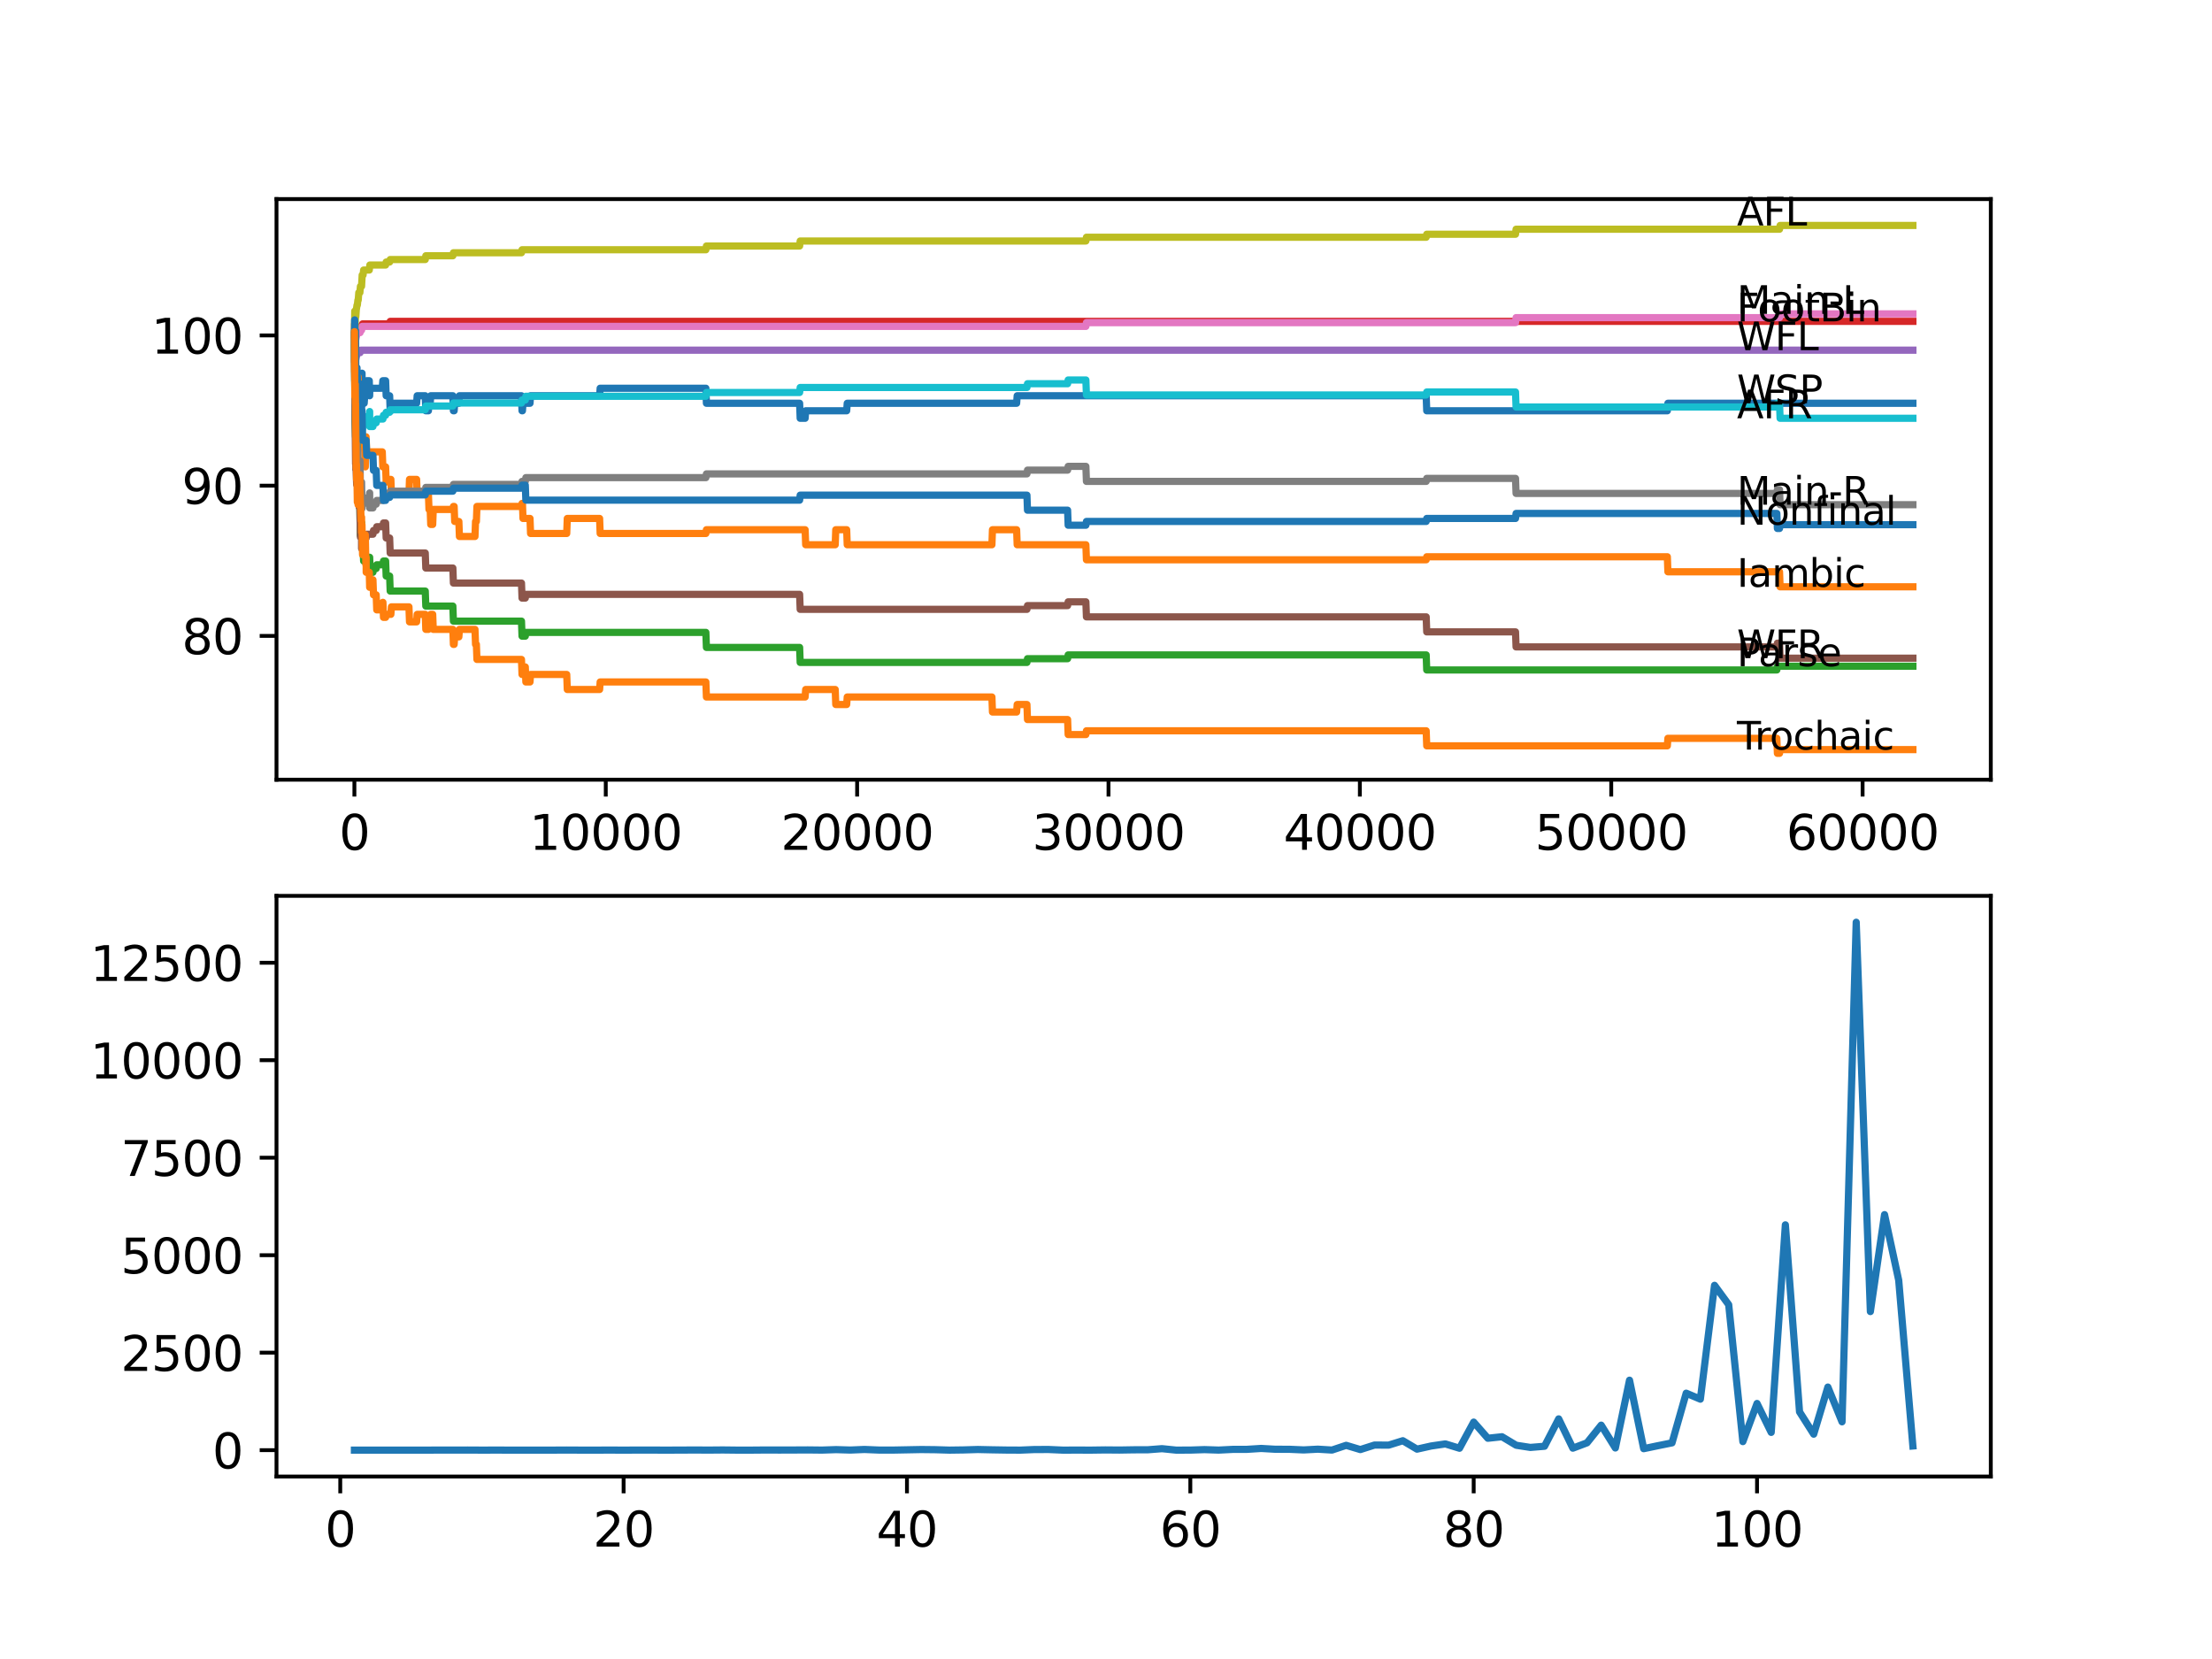 <?xml version="1.0" encoding="utf-8" standalone="no"?>
<!DOCTYPE svg PUBLIC "-//W3C//DTD SVG 1.1//EN"
  "http://www.w3.org/Graphics/SVG/1.1/DTD/svg11.dtd">
<svg xmlns:xlink="http://www.w3.org/1999/xlink" width="460.8pt" height="345.6pt" viewBox="0 0 460.8 345.6" xmlns="http://www.w3.org/2000/svg" version="1.1">
 <defs>
  <style type="text/css">*{stroke-linejoin: round; stroke-linecap: butt}</style>
 </defs>
 <g id="figure_1">
  <g id="patch_1">
   <path d="M 0 345.6 
L 460.8 345.6 
L 460.8 0 
L 0 0 
z
" style="fill: #ffffff"/>
  </g>
  <g id="axes_1">
   <g id="patch_2">
    <path d="M 57.6 162.432 
L 414.72 162.432 
L 414.72 41.472 
L 57.6 41.472 
z
" style="fill: #ffffff"/>
   </g>
   <g id="matplotlib.axis_1">
    <g id="xtick_1">
     <g id="line2d_1">
      <defs>
       <path id="m40d761d3f2" d="M 0 0 
L 0 3.5 
" style="stroke: #000000; stroke-width: 0.8"/>
      </defs>
      <g>
       <use xlink:href="#m40d761d3f2" x="73.827" y="162.432" style="stroke: #000000; stroke-width: 0.8"/>
      </g>
     </g>
     <g id="text_1">
      <!-- 0 -->
      <g transform="translate(70.646 177.03)scale(0.1 -0.1)">
       <defs>
        <path id="DejaVuSans-30" d="M 2034 4250 
Q 1547 4250 1301 3770 
Q 1056 3291 1056 2328 
Q 1056 1369 1301 889 
Q 1547 409 2034 409 
Q 2525 409 2770 889 
Q 3016 1369 3016 2328 
Q 3016 3291 2770 3770 
Q 2525 4250 2034 4250 
z
M 2034 4750 
Q 2819 4750 3233 4129 
Q 3647 3509 3647 2328 
Q 3647 1150 3233 529 
Q 2819 -91 2034 -91 
Q 1250 -91 836 529 
Q 422 1150 422 2328 
Q 422 3509 836 4129 
Q 1250 4750 2034 4750 
z
" transform="scale(0.016)"/>
       </defs>
       <use xlink:href="#DejaVuSans-30"/>
      </g>
     </g>
    </g>
    <g id="xtick_2">
     <g id="line2d_2">
      <g>
       <use xlink:href="#m40d761d3f2" x="126.192" y="162.432" style="stroke: #000000; stroke-width: 0.8"/>
      </g>
     </g>
     <g id="text_2">
      <!-- 10000 -->
      <g transform="translate(110.286 177.03)scale(0.1 -0.1)">
       <defs>
        <path id="DejaVuSans-31" d="M 794 531 
L 1825 531 
L 1825 4091 
L 703 3866 
L 703 4441 
L 1819 4666 
L 2450 4666 
L 2450 531 
L 3481 531 
L 3481 0 
L 794 0 
L 794 531 
z
" transform="scale(0.016)"/>
       </defs>
       <use xlink:href="#DejaVuSans-31"/>
       <use xlink:href="#DejaVuSans-30" x="63.623"/>
       <use xlink:href="#DejaVuSans-30" x="127.246"/>
       <use xlink:href="#DejaVuSans-30" x="190.869"/>
       <use xlink:href="#DejaVuSans-30" x="254.492"/>
      </g>
     </g>
    </g>
    <g id="xtick_3">
     <g id="line2d_3">
      <g>
       <use xlink:href="#m40d761d3f2" x="178.556" y="162.432" style="stroke: #000000; stroke-width: 0.8"/>
      </g>
     </g>
     <g id="text_3">
      <!-- 20000 -->
      <g transform="translate(162.65 177.03)scale(0.1 -0.1)">
       <defs>
        <path id="DejaVuSans-32" d="M 1228 531 
L 3431 531 
L 3431 0 
L 469 0 
L 469 531 
Q 828 903 1448 1529 
Q 2069 2156 2228 2338 
Q 2531 2678 2651 2914 
Q 2772 3150 2772 3378 
Q 2772 3750 2511 3984 
Q 2250 4219 1831 4219 
Q 1534 4219 1204 4116 
Q 875 4013 500 3803 
L 500 4441 
Q 881 4594 1212 4672 
Q 1544 4750 1819 4750 
Q 2544 4750 2975 4387 
Q 3406 4025 3406 3419 
Q 3406 3131 3298 2873 
Q 3191 2616 2906 2266 
Q 2828 2175 2409 1742 
Q 1991 1309 1228 531 
z
" transform="scale(0.016)"/>
       </defs>
       <use xlink:href="#DejaVuSans-32"/>
       <use xlink:href="#DejaVuSans-30" x="63.623"/>
       <use xlink:href="#DejaVuSans-30" x="127.246"/>
       <use xlink:href="#DejaVuSans-30" x="190.869"/>
       <use xlink:href="#DejaVuSans-30" x="254.492"/>
      </g>
     </g>
    </g>
    <g id="xtick_4">
     <g id="line2d_4">
      <g>
       <use xlink:href="#m40d761d3f2" x="230.921" y="162.432" style="stroke: #000000; stroke-width: 0.8"/>
      </g>
     </g>
     <g id="text_4">
      <!-- 30000 -->
      <g transform="translate(215.015 177.03)scale(0.1 -0.1)">
       <defs>
        <path id="DejaVuSans-33" d="M 2597 2516 
Q 3050 2419 3304 2112 
Q 3559 1806 3559 1356 
Q 3559 666 3084 287 
Q 2609 -91 1734 -91 
Q 1441 -91 1130 -33 
Q 819 25 488 141 
L 488 750 
Q 750 597 1062 519 
Q 1375 441 1716 441 
Q 2309 441 2620 675 
Q 2931 909 2931 1356 
Q 2931 1769 2642 2001 
Q 2353 2234 1838 2234 
L 1294 2234 
L 1294 2753 
L 1863 2753 
Q 2328 2753 2575 2939 
Q 2822 3125 2822 3475 
Q 2822 3834 2567 4026 
Q 2313 4219 1838 4219 
Q 1578 4219 1281 4162 
Q 984 4106 628 3988 
L 628 4550 
Q 988 4650 1302 4700 
Q 1616 4750 1894 4750 
Q 2613 4750 3031 4423 
Q 3450 4097 3450 3541 
Q 3450 3153 3228 2886 
Q 3006 2619 2597 2516 
z
" transform="scale(0.016)"/>
       </defs>
       <use xlink:href="#DejaVuSans-33"/>
       <use xlink:href="#DejaVuSans-30" x="63.623"/>
       <use xlink:href="#DejaVuSans-30" x="127.246"/>
       <use xlink:href="#DejaVuSans-30" x="190.869"/>
       <use xlink:href="#DejaVuSans-30" x="254.492"/>
      </g>
     </g>
    </g>
    <g id="xtick_5">
     <g id="line2d_5">
      <g>
       <use xlink:href="#m40d761d3f2" x="283.285" y="162.432" style="stroke: #000000; stroke-width: 0.8"/>
      </g>
     </g>
     <g id="text_5">
      <!-- 40000 -->
      <g transform="translate(267.379 177.03)scale(0.1 -0.1)">
       <defs>
        <path id="DejaVuSans-34" d="M 2419 4116 
L 825 1625 
L 2419 1625 
L 2419 4116 
z
M 2253 4666 
L 3047 4666 
L 3047 1625 
L 3713 1625 
L 3713 1100 
L 3047 1100 
L 3047 0 
L 2419 0 
L 2419 1100 
L 313 1100 
L 313 1709 
L 2253 4666 
z
" transform="scale(0.016)"/>
       </defs>
       <use xlink:href="#DejaVuSans-34"/>
       <use xlink:href="#DejaVuSans-30" x="63.623"/>
       <use xlink:href="#DejaVuSans-30" x="127.246"/>
       <use xlink:href="#DejaVuSans-30" x="190.869"/>
       <use xlink:href="#DejaVuSans-30" x="254.492"/>
      </g>
     </g>
    </g>
    <g id="xtick_6">
     <g id="line2d_6">
      <g>
       <use xlink:href="#m40d761d3f2" x="335.65" y="162.432" style="stroke: #000000; stroke-width: 0.8"/>
      </g>
     </g>
     <g id="text_6">
      <!-- 50000 -->
      <g transform="translate(319.744 177.03)scale(0.1 -0.1)">
       <defs>
        <path id="DejaVuSans-35" d="M 691 4666 
L 3169 4666 
L 3169 4134 
L 1269 4134 
L 1269 2991 
Q 1406 3038 1543 3061 
Q 1681 3084 1819 3084 
Q 2600 3084 3056 2656 
Q 3513 2228 3513 1497 
Q 3513 744 3044 326 
Q 2575 -91 1722 -91 
Q 1428 -91 1123 -41 
Q 819 9 494 109 
L 494 744 
Q 775 591 1075 516 
Q 1375 441 1709 441 
Q 2250 441 2565 725 
Q 2881 1009 2881 1497 
Q 2881 1984 2565 2268 
Q 2250 2553 1709 2553 
Q 1456 2553 1204 2497 
Q 953 2441 691 2322 
L 691 4666 
z
" transform="scale(0.016)"/>
       </defs>
       <use xlink:href="#DejaVuSans-35"/>
       <use xlink:href="#DejaVuSans-30" x="63.623"/>
       <use xlink:href="#DejaVuSans-30" x="127.246"/>
       <use xlink:href="#DejaVuSans-30" x="190.869"/>
       <use xlink:href="#DejaVuSans-30" x="254.492"/>
      </g>
     </g>
    </g>
    <g id="xtick_7">
     <g id="line2d_7">
      <g>
       <use xlink:href="#m40d761d3f2" x="388.014" y="162.432" style="stroke: #000000; stroke-width: 0.8"/>
      </g>
     </g>
     <g id="text_7">
      <!-- 60000 -->
      <g transform="translate(372.108 177.03)scale(0.1 -0.1)">
       <defs>
        <path id="DejaVuSans-36" d="M 2113 2584 
Q 1688 2584 1439 2293 
Q 1191 2003 1191 1497 
Q 1191 994 1439 701 
Q 1688 409 2113 409 
Q 2538 409 2786 701 
Q 3034 994 3034 1497 
Q 3034 2003 2786 2293 
Q 2538 2584 2113 2584 
z
M 3366 4563 
L 3366 3988 
Q 3128 4100 2886 4159 
Q 2644 4219 2406 4219 
Q 1781 4219 1451 3797 
Q 1122 3375 1075 2522 
Q 1259 2794 1537 2939 
Q 1816 3084 2150 3084 
Q 2853 3084 3261 2657 
Q 3669 2231 3669 1497 
Q 3669 778 3244 343 
Q 2819 -91 2113 -91 
Q 1303 -91 875 529 
Q 447 1150 447 2328 
Q 447 3434 972 4092 
Q 1497 4750 2381 4750 
Q 2619 4750 2861 4703 
Q 3103 4656 3366 4563 
z
" transform="scale(0.016)"/>
       </defs>
       <use xlink:href="#DejaVuSans-36"/>
       <use xlink:href="#DejaVuSans-30" x="63.623"/>
       <use xlink:href="#DejaVuSans-30" x="127.246"/>
       <use xlink:href="#DejaVuSans-30" x="190.869"/>
       <use xlink:href="#DejaVuSans-30" x="254.492"/>
      </g>
     </g>
    </g>
   </g>
   <g id="matplotlib.axis_2">
    <g id="ytick_1">
     <g id="line2d_8">
      <defs>
       <path id="mc4156c2eb0" d="M 0 0 
L -3.5 0 
" style="stroke: #000000; stroke-width: 0.8"/>
      </defs>
      <g>
       <use xlink:href="#mc4156c2eb0" x="57.6" y="132.468" style="stroke: #000000; stroke-width: 0.8"/>
      </g>
     </g>
     <g id="text_8">
      <!-- 80 -->
      <g transform="translate(37.875 136.268)scale(0.1 -0.1)">
       <defs>
        <path id="DejaVuSans-38" d="M 2034 2216 
Q 1584 2216 1326 1975 
Q 1069 1734 1069 1313 
Q 1069 891 1326 650 
Q 1584 409 2034 409 
Q 2484 409 2743 651 
Q 3003 894 3003 1313 
Q 3003 1734 2745 1975 
Q 2488 2216 2034 2216 
z
M 1403 2484 
Q 997 2584 770 2862 
Q 544 3141 544 3541 
Q 544 4100 942 4425 
Q 1341 4750 2034 4750 
Q 2731 4750 3128 4425 
Q 3525 4100 3525 3541 
Q 3525 3141 3298 2862 
Q 3072 2584 2669 2484 
Q 3125 2378 3379 2068 
Q 3634 1759 3634 1313 
Q 3634 634 3220 271 
Q 2806 -91 2034 -91 
Q 1263 -91 848 271 
Q 434 634 434 1313 
Q 434 1759 690 2068 
Q 947 2378 1403 2484 
z
M 1172 3481 
Q 1172 3119 1398 2916 
Q 1625 2713 2034 2713 
Q 2441 2713 2670 2916 
Q 2900 3119 2900 3481 
Q 2900 3844 2670 4047 
Q 2441 4250 2034 4250 
Q 1625 4250 1398 4047 
Q 1172 3844 1172 3481 
z
" transform="scale(0.016)"/>
       </defs>
       <use xlink:href="#DejaVuSans-38"/>
       <use xlink:href="#DejaVuSans-30" x="63.623"/>
      </g>
     </g>
    </g>
    <g id="ytick_2">
     <g id="line2d_9">
      <g>
       <use xlink:href="#mc4156c2eb0" x="57.6" y="101.17" style="stroke: #000000; stroke-width: 0.8"/>
      </g>
     </g>
     <g id="text_9">
      <!-- 90 -->
      <g transform="translate(37.875 104.969)scale(0.1 -0.1)">
       <defs>
        <path id="DejaVuSans-39" d="M 703 97 
L 703 672 
Q 941 559 1184 500 
Q 1428 441 1663 441 
Q 2288 441 2617 861 
Q 2947 1281 2994 2138 
Q 2813 1869 2534 1725 
Q 2256 1581 1919 1581 
Q 1219 1581 811 2004 
Q 403 2428 403 3163 
Q 403 3881 828 4315 
Q 1253 4750 1959 4750 
Q 2769 4750 3195 4129 
Q 3622 3509 3622 2328 
Q 3622 1225 3098 567 
Q 2575 -91 1691 -91 
Q 1453 -91 1209 -44 
Q 966 3 703 97 
z
M 1959 2075 
Q 2384 2075 2632 2365 
Q 2881 2656 2881 3163 
Q 2881 3666 2632 3958 
Q 2384 4250 1959 4250 
Q 1534 4250 1286 3958 
Q 1038 3666 1038 3163 
Q 1038 2656 1286 2365 
Q 1534 2075 1959 2075 
z
" transform="scale(0.016)"/>
       </defs>
       <use xlink:href="#DejaVuSans-39"/>
       <use xlink:href="#DejaVuSans-30" x="63.623"/>
      </g>
     </g>
    </g>
    <g id="ytick_3">
     <g id="line2d_10">
      <g>
       <use xlink:href="#mc4156c2eb0" x="57.6" y="69.871" style="stroke: #000000; stroke-width: 0.8"/>
      </g>
     </g>
     <g id="text_10">
      <!-- 100 -->
      <g transform="translate(31.512 73.67)scale(0.1 -0.1)">
       <use xlink:href="#DejaVuSans-31"/>
       <use xlink:href="#DejaVuSans-30" x="63.623"/>
       <use xlink:href="#DejaVuSans-30" x="127.246"/>
      </g>
     </g>
    </g>
   </g>
   <g id="line2d_11">
    <path d="M 73.833 69.871 
L 73.906 79.417 
L 73.953 76.287 
L 73.958 76.287 
L 73.964 75.661 
L 73.985 81.921 
L 74.047 78.791 
L 74.079 78.791 
L 74.184 76.704 
L 74.299 79.834 
L 74.383 79.834 
L 74.44 78.269 
L 74.445 81.399 
L 74.487 81.399 
L 74.524 81.399 
L 74.623 78.269 
L 74.634 81.399 
L 74.712 81.399 
L 74.76 84.529 
L 74.822 81.399 
L 74.864 81.399 
L 74.969 78.269 
L 74.974 81.399 
L 75.006 81.399 
L 75.137 79.312 
L 75.336 79.312 
L 75.419 77.747 
L 75.425 80.877 
L 75.44 80.877 
L 75.634 80.877 
L 75.749 84.007 
L 75.864 84.007 
L 75.98 82.442 
L 75.985 82.442 
L 76.1 80.877 
L 76.262 80.877 
L 76.378 79.312 
L 76.927 79.312 
L 77.006 82.442 
L 77.037 80.877 
L 79.635 80.877 
L 79.75 79.312 
L 80.331 79.312 
L 80.446 82.442 
L 81.169 82.442 
L 81.284 85.572 
L 81.426 85.572 
L 81.541 84.007 
L 86.788 84.007 
L 86.903 82.442 
L 88.589 82.442 
L 88.704 85.572 
L 89.249 85.572 
L 89.364 84.007 
L 89.615 84.007 
L 89.731 82.442 
L 94.339 82.442 
L 94.454 85.572 
L 94.606 85.572 
L 94.721 84.007 
L 95.59 84.007 
L 95.705 82.442 
L 108.634 82.442 
L 108.749 85.572 
L 108.833 85.572 
L 108.948 84.007 
L 110.409 84.007 
L 110.525 82.442 
L 124.909 82.442 
L 125.024 80.877 
L 147.044 80.877 
L 147.159 84.007 
L 166.575 84.007 
L 166.691 87.137 
L 167.722 87.137 
L 167.837 85.572 
L 176.378 85.572 
L 176.493 84.007 
L 211.782 84.007 
L 211.897 82.442 
L 297.099 82.442 
L 297.214 85.572 
L 347.338 85.572 
L 347.453 84.007 
L 398.487 84.007 
L 398.487 84.007 
" clip-path="url(#pa8a1f06c24)" style="fill: none; stroke: #1f77b4; stroke-width: 1.5; stroke-linecap: square"/>
   </g>
   <g id="line2d_12">
    <path d="M 73.833 69.871 
L 73.922 73.783 
L 73.869 67.523 
L 73.943 72.218 
L 73.953 72.218 
L 74.047 81.608 
L 74.074 78.478 
L 74.079 78.478 
L 74.142 84.738 
L 74.189 78.478 
L 74.257 78.478 
L 74.372 81.608 
L 74.393 81.608 
L 74.508 78.478 
L 74.592 78.478 
L 74.707 81.608 
L 74.76 81.608 
L 74.88 87.867 
L 74.953 87.867 
L 74.959 90.997 
L 74.98 84.738 
L 75.063 87.867 
L 75.32 87.867 
L 75.435 90.997 
L 75.864 90.997 
L 75.98 94.127 
L 75.985 94.127 
L 76.1 97.257 
L 76.221 90.997 
L 76.262 90.997 
L 76.378 94.127 
L 79.635 94.127 
L 79.75 97.257 
L 80.331 97.257 
L 80.446 100.387 
L 81.169 100.387 
L 81.284 99.865 
L 81.426 99.865 
L 81.541 102.995 
L 85.191 102.995 
L 85.306 99.865 
L 86.788 99.865 
L 86.903 102.995 
L 89.249 102.995 
L 89.364 106.125 
L 89.615 106.125 
L 89.731 109.255 
L 90.139 109.255 
L 90.254 106.125 
L 94.339 106.125 
L 94.454 105.499 
L 94.606 105.499 
L 94.721 108.629 
L 95.59 108.629 
L 95.705 111.759 
L 98.947 111.759 
L 99.062 108.629 
L 99.24 108.629 
L 99.355 105.499 
L 108.634 105.499 
L 108.749 104.873 
L 108.833 104.873 
L 108.948 108.003 
L 110.409 108.003 
L 110.525 111.133 
L 118.06 111.133 
L 118.175 108.003 
L 124.909 108.003 
L 125.024 111.133 
L 147.044 111.133 
L 147.159 110.351 
L 167.722 110.351 
L 167.837 113.48 
L 173.99 113.48 
L 174.105 110.351 
L 176.378 110.351 
L 176.493 113.48 
L 206.634 113.48 
L 206.749 110.351 
L 211.782 110.351 
L 211.897 113.48 
L 226.208 113.48 
L 226.323 116.61 
L 297.099 116.61 
L 297.214 115.984 
L 347.338 115.984 
L 347.453 119.114 
L 370.708 119.114 
L 370.823 122.244 
L 398.487 122.244 
L 398.487 122.244 
" clip-path="url(#pa8a1f06c24)" style="fill: none; stroke: #ff7f0e; stroke-width: 1.5; stroke-linecap: square"/>
   </g>
   <g id="line2d_13">
    <path d="M 73.833 69.871 
L 73.969 87.867 
L 73.979 87.867 
L 74.074 90.997 
L 74.089 89.85 
L 74.105 89.85 
L 74.184 89.067 
L 74.189 92.197 
L 74.199 92.197 
L 74.273 92.197 
L 74.383 90.371 
L 74.503 96.631 
L 74.524 96.631 
L 74.639 102.108 
L 74.712 102.108 
L 74.828 105.238 
L 74.969 105.238 
L 75.069 111.498 
L 75.084 110.455 
L 75.121 110.455 
L 75.236 109.672 
L 75.325 109.672 
L 75.336 108.89 
L 75.341 112.02 
L 75.419 111.394 
L 75.524 114.524 
L 75.529 113.741 
L 75.634 113.741 
L 75.749 116.871 
L 76.278 116.871 
L 76.393 116.089 
L 77.006 116.089 
L 77.121 119.219 
L 77.692 119.219 
L 77.807 118.436 
L 78.367 118.436 
L 78.483 117.654 
L 79.771 117.654 
L 79.886 116.871 
L 80.331 116.871 
L 80.446 120.001 
L 81.169 120.001 
L 81.284 123.131 
L 88.589 123.131 
L 88.704 126.261 
L 94.339 126.261 
L 94.454 129.391 
L 108.634 129.391 
L 108.749 132.521 
L 109.43 132.521 
L 109.545 131.738 
L 147.044 131.738 
L 147.159 134.868 
L 166.575 134.868 
L 166.691 137.998 
L 213.929 137.998 
L 214.044 137.215 
L 222.401 137.215 
L 222.516 136.433 
L 297.099 136.433 
L 297.214 139.563 
L 370.148 139.563 
L 370.263 138.78 
L 398.487 138.78 
L 398.487 138.78 
" clip-path="url(#pa8a1f06c24)" style="fill: none; stroke: #2ca02c; stroke-width: 1.5; stroke-linecap: square"/>
   </g>
   <g id="line2d_14">
    <path d="M 73.833 69.871 
L 73.958 69.871 
L 74.079 68.619 
L 74.084 68.619 
L 74.199 68.097 
L 75.409 68.097 
L 75.524 67.471 
L 81.169 67.471 
L 81.284 66.949 
L 398.487 66.949 
L 398.487 66.949 
" clip-path="url(#pa8a1f06c24)" style="fill: none; stroke: #d62728; stroke-width: 1.5; stroke-linecap: square"/>
   </g>
   <g id="line2d_15">
    <path d="M 73.833 69.871 
L 73.848 69.871 
L 73.901 69.245 
L 73.906 72.374 
L 73.937 72.374 
L 73.958 72.374 
L 74.037 75.504 
L 74.074 74.878 
L 74.121 74.878 
L 74.236 74.252 
L 74.257 74.252 
L 74.372 73.47 
L 75.006 73.47 
L 75.121 72.948 
L 398.487 72.948 
L 398.487 72.948 
" clip-path="url(#pa8a1f06c24)" style="fill: none; stroke: #9467bd; stroke-width: 1.5; stroke-linecap: square"/>
   </g>
   <g id="line2d_16">
    <path d="M 73.833 69.871 
L 73.838 69.871 
L 73.974 87.241 
L 73.979 87.241 
L 74.074 96.631 
L 74.1 95.484 
L 74.105 95.484 
L 74.121 94.701 
L 74.126 97.831 
L 74.184 97.831 
L 74.299 100.961 
L 74.367 100.961 
L 74.482 100.178 
L 74.587 100.178 
L 74.623 99.396 
L 74.629 102.526 
L 74.681 102.526 
L 74.712 102.526 
L 74.828 105.656 
L 74.969 105.656 
L 75.089 111.915 
L 75.121 111.915 
L 75.236 111.133 
L 75.32 111.133 
L 75.325 114.263 
L 75.43 112.854 
L 75.524 112.854 
L 75.639 112.072 
L 76.278 112.072 
L 76.393 111.29 
L 77.692 111.29 
L 77.807 110.507 
L 78.367 110.507 
L 78.483 109.725 
L 79.771 109.725 
L 79.886 108.942 
L 80.331 108.942 
L 80.446 112.072 
L 81.169 112.072 
L 81.284 115.202 
L 88.589 115.202 
L 88.704 118.332 
L 94.339 118.332 
L 94.454 121.462 
L 108.634 121.462 
L 108.749 124.592 
L 109.43 124.592 
L 109.545 123.809 
L 166.575 123.809 
L 166.691 126.939 
L 213.929 126.939 
L 214.044 126.157 
L 222.401 126.157 
L 222.516 125.374 
L 226.208 125.374 
L 226.323 128.504 
L 297.099 128.504 
L 297.214 131.634 
L 315.71 131.634 
L 315.825 134.764 
L 370.148 134.764 
L 370.263 133.981 
L 370.708 133.981 
L 370.823 137.111 
L 398.487 137.111 
L 398.487 137.111 
" clip-path="url(#pa8a1f06c24)" style="fill: none; stroke: #8c564b; stroke-width: 1.5; stroke-linecap: square"/>
   </g>
   <g id="line2d_17">
    <path d="M 73.833 69.871 
L 73.838 69.871 
L 73.901 68.462 
L 73.906 71.592 
L 73.937 71.592 
L 73.953 71.592 
L 73.964 73.939 
L 74.068 70.705 
L 74.121 70.705 
L 74.236 70.079 
L 74.257 70.079 
L 74.372 69.297 
L 75.006 69.297 
L 75.121 68.775 
L 75.32 68.775 
L 75.435 67.993 
L 226.208 67.993 
L 226.323 67.21 
L 315.71 67.21 
L 315.825 66.167 
L 370.708 66.167 
L 370.823 65.384 
L 398.487 65.384 
L 398.487 65.384 
" clip-path="url(#pa8a1f06c24)" style="fill: none; stroke: #e377c2; stroke-width: 1.5; stroke-linecap: square"/>
   </g>
   <g id="line2d_18">
    <path d="M 73.833 69.871 
L 73.838 69.088 
L 73.854 75.348 
L 73.922 73 
L 73.953 73 
L 74.074 88.024 
L 74.084 87.398 
L 74.121 86.094 
L 74.126 89.224 
L 74.173 89.224 
L 74.257 89.224 
L 74.273 92.354 
L 74.367 91.31 
L 74.383 90.528 
L 74.388 93.658 
L 74.461 93.658 
L 74.524 93.658 
L 74.587 96.788 
L 74.634 96.005 
L 75.006 96.005 
L 75.069 102.265 
L 75.121 101.222 
L 75.236 100.439 
L 75.32 100.439 
L 75.409 105.917 
L 75.435 105.291 
L 75.524 105.291 
L 75.639 104.508 
L 76.278 104.508 
L 76.393 103.726 
L 76.927 103.726 
L 77.006 102.682 
L 77.011 105.812 
L 77.027 105.812 
L 77.692 105.812 
L 77.807 105.03 
L 78.367 105.03 
L 78.483 104.247 
L 79.771 104.247 
L 79.886 103.465 
L 80.331 103.465 
L 80.446 102.839 
L 81.169 102.839 
L 81.284 102.317 
L 88.589 102.317 
L 88.704 101.535 
L 94.339 101.535 
L 94.454 100.909 
L 108.634 100.909 
L 108.749 100.283 
L 109.43 100.283 
L 109.545 99.5 
L 147.044 99.5 
L 147.159 98.718 
L 213.929 98.718 
L 214.044 97.935 
L 222.401 97.935 
L 222.516 97.153 
L 226.208 97.153 
L 226.323 100.283 
L 297.099 100.283 
L 297.214 99.657 
L 315.71 99.657 
L 315.825 102.787 
L 370.148 102.787 
L 370.263 102.004 
L 370.708 102.004 
L 370.823 105.134 
L 398.487 105.134 
L 398.487 105.134 
" clip-path="url(#pa8a1f06c24)" style="fill: none; stroke: #7f7f7f; stroke-width: 1.5; stroke-linecap: square"/>
   </g>
   <g id="line2d_19">
    <path d="M 73.833 69.871 
L 73.901 64.811 
L 73.958 66.115 
L 73.964 69.245 
L 74.042 66.01 
L 74.068 66.01 
L 74.121 66.01 
L 74.241 64.341 
L 74.257 64.341 
L 74.372 63.559 
L 74.44 63.559 
L 74.555 62.515 
L 74.623 62.515 
L 74.744 60.95 
L 74.969 60.95 
L 75.084 59.646 
L 75.32 59.646 
L 75.446 57.299 
L 75.634 57.299 
L 75.749 56.256 
L 76.927 56.256 
L 77.043 55.212 
L 80.331 55.212 
L 80.446 54.586 
L 81.169 54.586 
L 81.284 54.065 
L 88.589 54.065 
L 88.704 53.282 
L 94.339 53.282 
L 94.454 52.656 
L 108.634 52.656 
L 108.749 52.03 
L 147.044 52.03 
L 147.159 51.248 
L 166.575 51.248 
L 166.691 50.204 
L 226.208 50.204 
L 226.323 49.422 
L 297.099 49.422 
L 297.214 48.796 
L 315.71 48.796 
L 315.825 47.753 
L 370.708 47.753 
L 370.823 46.97 
L 398.487 46.97 
L 398.487 46.97 
" clip-path="url(#pa8a1f06c24)" style="fill: none; stroke: #bcbd22; stroke-width: 1.5; stroke-linecap: square"/>
   </g>
   <g id="line2d_20">
    <path d="M 73.833 69.871 
L 73.838 69.088 
L 73.854 74.565 
L 73.937 70.131 
L 73.958 70.131 
L 73.964 69.505 
L 74.006 74.983 
L 74.026 74.983 
L 74.037 74.983 
L 74.152 79.312 
L 74.184 79.312 
L 74.257 78.269 
L 74.262 81.399 
L 74.288 80.356 
L 74.367 80.356 
L 74.383 79.573 
L 74.388 82.703 
L 74.466 81.66 
L 74.524 81.66 
L 74.587 84.79 
L 74.634 83.225 
L 74.712 83.225 
L 74.828 82.442 
L 74.969 82.442 
L 75.006 81.66 
L 75.027 87.92 
L 75.042 87.92 
L 75.069 87.92 
L 75.184 86.094 
L 75.32 86.094 
L 75.409 91.571 
L 75.435 89.38 
L 75.524 89.38 
L 75.645 87.554 
L 76.278 87.554 
L 76.393 86.772 
L 76.927 86.772 
L 77.006 85.729 
L 77.011 88.859 
L 77.027 88.859 
L 77.692 88.859 
L 77.807 88.076 
L 78.367 88.076 
L 78.483 87.294 
L 79.771 87.294 
L 79.886 86.511 
L 80.331 86.511 
L 80.446 85.885 
L 81.169 85.885 
L 81.284 85.364 
L 88.589 85.364 
L 88.704 84.581 
L 94.339 84.581 
L 94.454 83.955 
L 108.634 83.955 
L 108.749 83.329 
L 109.43 83.329 
L 109.545 82.547 
L 147.044 82.547 
L 147.159 81.764 
L 166.575 81.764 
L 166.691 80.721 
L 213.929 80.721 
L 214.044 79.938 
L 222.401 79.938 
L 222.516 79.156 
L 226.208 79.156 
L 226.323 82.286 
L 297.099 82.286 
L 297.214 81.66 
L 315.71 81.66 
L 315.825 84.79 
L 370.148 84.79 
L 370.263 84.007 
L 370.708 84.007 
L 370.823 87.137 
L 398.487 87.137 
L 398.487 87.137 
" clip-path="url(#pa8a1f06c24)" style="fill: none; stroke: #17becf; stroke-width: 1.5; stroke-linecap: square"/>
   </g>
   <g id="line2d_21">
    <path d="M 73.833 69.871 
L 73.838 69.871 
L 73.885 66.636 
L 73.948 69.766 
L 73.953 69.766 
L 73.964 72.114 
L 74.068 68.879 
L 74.074 68.879 
L 74.121 78.269 
L 74.194 76.6 
L 74.367 76.6 
L 74.482 79.73 
L 74.587 79.73 
L 74.623 82.86 
L 74.697 82.077 
L 74.712 82.077 
L 74.828 81.295 
L 74.969 81.295 
L 75.084 79.991 
L 75.121 79.991 
L 75.236 83.12 
L 75.32 83.12 
L 75.325 82.338 
L 75.33 85.468 
L 75.409 85.468 
L 75.529 91.728 
L 76.278 91.728 
L 76.393 94.858 
L 77.692 94.858 
L 77.807 97.987 
L 78.367 97.987 
L 78.483 101.117 
L 79.771 101.117 
L 79.886 104.247 
L 80.331 104.247 
L 80.446 103.621 
L 81.169 103.621 
L 81.284 103.1 
L 88.589 103.1 
L 88.704 102.317 
L 94.339 102.317 
L 94.454 101.691 
L 108.634 101.691 
L 108.749 101.065 
L 109.43 101.065 
L 109.545 104.195 
L 166.575 104.195 
L 166.691 103.152 
L 213.929 103.152 
L 214.044 106.282 
L 222.401 106.282 
L 222.516 109.412 
L 226.208 109.412 
L 226.323 108.629 
L 297.099 108.629 
L 297.214 108.003 
L 315.71 108.003 
L 315.825 106.96 
L 370.148 106.96 
L 370.263 110.09 
L 370.708 110.09 
L 370.823 109.307 
L 398.487 109.307 
L 398.487 109.307 
" clip-path="url(#pa8a1f06c24)" style="fill: none; stroke: #1f77b4; stroke-width: 1.5; stroke-linecap: square"/>
   </g>
   <g id="line2d_22">
    <path d="M 73.833 69.871 
L 73.843 69.088 
L 73.869 77.434 
L 73.885 76.391 
L 73.932 82.651 
L 74 80.825 
L 74.006 80.043 
L 74.053 84.112 
L 74.074 84.112 
L 74.205 97.57 
L 74.257 97.57 
L 74.273 96.788 
L 74.278 99.918 
L 74.351 99.918 
L 74.367 99.918 
L 74.44 104.612 
L 74.482 103.569 
L 74.524 103.569 
L 74.587 102.004 
L 74.592 105.134 
L 74.634 102.787 
L 74.712 102.787 
L 74.781 98.874 
L 74.828 102.004 
L 74.864 102.004 
L 74.959 98.874 
L 74.974 101.222 
L 75.089 105.395 
L 75.121 105.395 
L 75.236 108.525 
L 75.32 108.525 
L 75.325 107.742 
L 75.33 110.872 
L 75.409 109.307 
L 75.529 115.567 
L 75.634 115.567 
L 75.749 114.524 
L 75.864 114.524 
L 75.98 112.959 
L 75.985 112.959 
L 76.1 111.394 
L 76.221 117.654 
L 76.262 117.654 
L 76.278 116.089 
L 76.283 119.219 
L 76.367 119.219 
L 76.927 119.219 
L 77.006 122.348 
L 77.037 120.784 
L 77.692 120.784 
L 77.807 123.913 
L 78.367 123.913 
L 78.483 127.043 
L 79.635 127.043 
L 79.75 125.478 
L 79.771 125.478 
L 79.886 128.608 
L 80.331 128.608 
L 80.446 127.982 
L 81.426 127.982 
L 81.541 126.417 
L 85.191 126.417 
L 85.306 129.547 
L 86.788 129.547 
L 86.903 127.982 
L 88.589 127.982 
L 88.704 131.112 
L 89.249 131.112 
L 89.364 129.547 
L 89.615 129.547 
L 89.731 127.982 
L 90.139 127.982 
L 90.254 131.112 
L 94.339 131.112 
L 94.454 134.242 
L 94.606 134.242 
L 94.721 132.677 
L 95.59 132.677 
L 95.705 131.112 
L 98.947 131.112 
L 99.062 134.242 
L 99.24 134.242 
L 99.355 137.372 
L 108.634 137.372 
L 108.749 140.502 
L 108.833 140.502 
L 108.948 138.937 
L 109.43 138.937 
L 109.545 142.067 
L 110.409 142.067 
L 110.525 140.502 
L 118.06 140.502 
L 118.175 143.632 
L 124.909 143.632 
L 125.024 142.067 
L 147.044 142.067 
L 147.159 145.197 
L 167.722 145.197 
L 167.837 143.632 
L 173.99 143.632 
L 174.105 146.762 
L 176.378 146.762 
L 176.493 145.197 
L 206.634 145.197 
L 206.749 148.327 
L 211.782 148.327 
L 211.897 146.762 
L 213.929 146.762 
L 214.044 149.892 
L 222.401 149.892 
L 222.516 153.021 
L 226.208 153.021 
L 226.323 152.239 
L 297.099 152.239 
L 297.214 155.369 
L 347.338 155.369 
L 347.453 153.804 
L 370.148 153.804 
L 370.263 156.934 
L 370.708 156.934 
L 370.823 156.151 
L 398.487 156.151 
L 398.487 156.151 
" clip-path="url(#pa8a1f06c24)" style="fill: none; stroke: #ff7f0e; stroke-width: 1.5; stroke-linecap: square"/>
   </g>
   <g id="patch_3">
    <path d="M 57.6 162.432 
L 57.6 41.472 
" style="fill: none; stroke: #000000; stroke-width: 0.8; stroke-linejoin: miter; stroke-linecap: square"/>
   </g>
   <g id="patch_4">
    <path d="M 414.72 162.432 
L 414.72 41.472 
" style="fill: none; stroke: #000000; stroke-width: 0.8; stroke-linejoin: miter; stroke-linecap: square"/>
   </g>
   <g id="patch_5">
    <path d="M 57.6 162.432 
L 414.72 162.432 
" style="fill: none; stroke: #000000; stroke-width: 0.8; stroke-linejoin: miter; stroke-linecap: square"/>
   </g>
   <g id="patch_6">
    <path d="M 57.6 41.472 
L 414.72 41.472 
" style="fill: none; stroke: #000000; stroke-width: 0.8; stroke-linejoin: miter; stroke-linecap: square"/>
   </g>
   <g id="text_11">
    <!-- WSP -->
    <g transform="translate(361.832 84.007)scale(0.08 -0.08)">
     <defs>
      <path id="DejaVuSans-57" d="M 213 4666 
L 850 4666 
L 1831 722 
L 2809 4666 
L 3519 4666 
L 4500 722 
L 5478 4666 
L 6119 4666 
L 4947 0 
L 4153 0 
L 3169 4050 
L 2175 0 
L 1381 0 
L 213 4666 
z
" transform="scale(0.016)"/>
      <path id="DejaVuSans-53" d="M 3425 4513 
L 3425 3897 
Q 3066 4069 2747 4153 
Q 2428 4238 2131 4238 
Q 1616 4238 1336 4038 
Q 1056 3838 1056 3469 
Q 1056 3159 1242 3001 
Q 1428 2844 1947 2747 
L 2328 2669 
Q 3034 2534 3370 2195 
Q 3706 1856 3706 1288 
Q 3706 609 3251 259 
Q 2797 -91 1919 -91 
Q 1588 -91 1214 -16 
Q 841 59 441 206 
L 441 856 
Q 825 641 1194 531 
Q 1563 422 1919 422 
Q 2459 422 2753 634 
Q 3047 847 3047 1241 
Q 3047 1584 2836 1778 
Q 2625 1972 2144 2069 
L 1759 2144 
Q 1053 2284 737 2584 
Q 422 2884 422 3419 
Q 422 4038 858 4394 
Q 1294 4750 2059 4750 
Q 2388 4750 2728 4690 
Q 3069 4631 3425 4513 
z
" transform="scale(0.016)"/>
      <path id="DejaVuSans-50" d="M 1259 4147 
L 1259 2394 
L 2053 2394 
Q 2494 2394 2734 2622 
Q 2975 2850 2975 3272 
Q 2975 3691 2734 3919 
Q 2494 4147 2053 4147 
L 1259 4147 
z
M 628 4666 
L 2053 4666 
Q 2838 4666 3239 4311 
Q 3641 3956 3641 3272 
Q 3641 2581 3239 2228 
Q 2838 1875 2053 1875 
L 1259 1875 
L 1259 0 
L 628 0 
L 628 4666 
z
" transform="scale(0.016)"/>
     </defs>
     <use xlink:href="#DejaVuSans-57"/>
     <use xlink:href="#DejaVuSans-53" x="98.877"/>
     <use xlink:href="#DejaVuSans-50" x="162.354"/>
    </g>
   </g>
   <g id="text_12">
    <!-- Iambic -->
    <g transform="translate(361.832 122.244)scale(0.08 -0.08)">
     <defs>
      <path id="DejaVuSans-49" d="M 628 4666 
L 1259 4666 
L 1259 0 
L 628 0 
L 628 4666 
z
" transform="scale(0.016)"/>
      <path id="DejaVuSans-61" d="M 2194 1759 
Q 1497 1759 1228 1600 
Q 959 1441 959 1056 
Q 959 750 1161 570 
Q 1363 391 1709 391 
Q 2188 391 2477 730 
Q 2766 1069 2766 1631 
L 2766 1759 
L 2194 1759 
z
M 3341 1997 
L 3341 0 
L 2766 0 
L 2766 531 
Q 2569 213 2275 61 
Q 1981 -91 1556 -91 
Q 1019 -91 701 211 
Q 384 513 384 1019 
Q 384 1609 779 1909 
Q 1175 2209 1959 2209 
L 2766 2209 
L 2766 2266 
Q 2766 2663 2505 2880 
Q 2244 3097 1772 3097 
Q 1472 3097 1187 3025 
Q 903 2953 641 2809 
L 641 3341 
Q 956 3463 1253 3523 
Q 1550 3584 1831 3584 
Q 2591 3584 2966 3190 
Q 3341 2797 3341 1997 
z
" transform="scale(0.016)"/>
      <path id="DejaVuSans-6d" d="M 3328 2828 
Q 3544 3216 3844 3400 
Q 4144 3584 4550 3584 
Q 5097 3584 5394 3201 
Q 5691 2819 5691 2113 
L 5691 0 
L 5113 0 
L 5113 2094 
Q 5113 2597 4934 2840 
Q 4756 3084 4391 3084 
Q 3944 3084 3684 2787 
Q 3425 2491 3425 1978 
L 3425 0 
L 2847 0 
L 2847 2094 
Q 2847 2600 2669 2842 
Q 2491 3084 2119 3084 
Q 1678 3084 1418 2786 
Q 1159 2488 1159 1978 
L 1159 0 
L 581 0 
L 581 3500 
L 1159 3500 
L 1159 2956 
Q 1356 3278 1631 3431 
Q 1906 3584 2284 3584 
Q 2666 3584 2933 3390 
Q 3200 3197 3328 2828 
z
" transform="scale(0.016)"/>
      <path id="DejaVuSans-62" d="M 3116 1747 
Q 3116 2381 2855 2742 
Q 2594 3103 2138 3103 
Q 1681 3103 1420 2742 
Q 1159 2381 1159 1747 
Q 1159 1113 1420 752 
Q 1681 391 2138 391 
Q 2594 391 2855 752 
Q 3116 1113 3116 1747 
z
M 1159 2969 
Q 1341 3281 1617 3432 
Q 1894 3584 2278 3584 
Q 2916 3584 3314 3078 
Q 3713 2572 3713 1747 
Q 3713 922 3314 415 
Q 2916 -91 2278 -91 
Q 1894 -91 1617 61 
Q 1341 213 1159 525 
L 1159 0 
L 581 0 
L 581 4863 
L 1159 4863 
L 1159 2969 
z
" transform="scale(0.016)"/>
      <path id="DejaVuSans-69" d="M 603 3500 
L 1178 3500 
L 1178 0 
L 603 0 
L 603 3500 
z
M 603 4863 
L 1178 4863 
L 1178 4134 
L 603 4134 
L 603 4863 
z
" transform="scale(0.016)"/>
      <path id="DejaVuSans-63" d="M 3122 3366 
L 3122 2828 
Q 2878 2963 2633 3030 
Q 2388 3097 2138 3097 
Q 1578 3097 1268 2742 
Q 959 2388 959 1747 
Q 959 1106 1268 751 
Q 1578 397 2138 397 
Q 2388 397 2633 464 
Q 2878 531 3122 666 
L 3122 134 
Q 2881 22 2623 -34 
Q 2366 -91 2075 -91 
Q 1284 -91 818 406 
Q 353 903 353 1747 
Q 353 2603 823 3093 
Q 1294 3584 2113 3584 
Q 2378 3584 2631 3529 
Q 2884 3475 3122 3366 
z
" transform="scale(0.016)"/>
     </defs>
     <use xlink:href="#DejaVuSans-49"/>
     <use xlink:href="#DejaVuSans-61" x="29.492"/>
     <use xlink:href="#DejaVuSans-6d" x="90.771"/>
     <use xlink:href="#DejaVuSans-62" x="188.184"/>
     <use xlink:href="#DejaVuSans-69" x="251.66"/>
     <use xlink:href="#DejaVuSans-63" x="279.443"/>
    </g>
   </g>
   <g id="text_13">
    <!-- Parse -->
    <g transform="translate(361.832 138.78)scale(0.08 -0.08)">
     <defs>
      <path id="DejaVuSans-72" d="M 2631 2963 
Q 2534 3019 2420 3045 
Q 2306 3072 2169 3072 
Q 1681 3072 1420 2755 
Q 1159 2438 1159 1844 
L 1159 0 
L 581 0 
L 581 3500 
L 1159 3500 
L 1159 2956 
Q 1341 3275 1631 3429 
Q 1922 3584 2338 3584 
Q 2397 3584 2469 3576 
Q 2541 3569 2628 3553 
L 2631 2963 
z
" transform="scale(0.016)"/>
      <path id="DejaVuSans-73" d="M 2834 3397 
L 2834 2853 
Q 2591 2978 2328 3040 
Q 2066 3103 1784 3103 
Q 1356 3103 1142 2972 
Q 928 2841 928 2578 
Q 928 2378 1081 2264 
Q 1234 2150 1697 2047 
L 1894 2003 
Q 2506 1872 2764 1633 
Q 3022 1394 3022 966 
Q 3022 478 2636 193 
Q 2250 -91 1575 -91 
Q 1294 -91 989 -36 
Q 684 19 347 128 
L 347 722 
Q 666 556 975 473 
Q 1284 391 1588 391 
Q 1994 391 2212 530 
Q 2431 669 2431 922 
Q 2431 1156 2273 1281 
Q 2116 1406 1581 1522 
L 1381 1569 
Q 847 1681 609 1914 
Q 372 2147 372 2553 
Q 372 3047 722 3315 
Q 1072 3584 1716 3584 
Q 2034 3584 2315 3537 
Q 2597 3491 2834 3397 
z
" transform="scale(0.016)"/>
      <path id="DejaVuSans-65" d="M 3597 1894 
L 3597 1613 
L 953 1613 
Q 991 1019 1311 708 
Q 1631 397 2203 397 
Q 2534 397 2845 478 
Q 3156 559 3463 722 
L 3463 178 
Q 3153 47 2828 -22 
Q 2503 -91 2169 -91 
Q 1331 -91 842 396 
Q 353 884 353 1716 
Q 353 2575 817 3079 
Q 1281 3584 2069 3584 
Q 2775 3584 3186 3129 
Q 3597 2675 3597 1894 
z
M 3022 2063 
Q 3016 2534 2758 2815 
Q 2500 3097 2075 3097 
Q 1594 3097 1305 2825 
Q 1016 2553 972 2059 
L 3022 2063 
z
" transform="scale(0.016)"/>
     </defs>
     <use xlink:href="#DejaVuSans-50"/>
     <use xlink:href="#DejaVuSans-61" x="55.803"/>
     <use xlink:href="#DejaVuSans-72" x="117.082"/>
     <use xlink:href="#DejaVuSans-73" x="158.195"/>
     <use xlink:href="#DejaVuSans-65" x="210.295"/>
    </g>
   </g>
   <g id="text_14">
    <!-- FootBin -->
    <g transform="translate(361.832 66.949)scale(0.08 -0.08)">
     <defs>
      <path id="DejaVuSans-46" d="M 628 4666 
L 3309 4666 
L 3309 4134 
L 1259 4134 
L 1259 2759 
L 3109 2759 
L 3109 2228 
L 1259 2228 
L 1259 0 
L 628 0 
L 628 4666 
z
" transform="scale(0.016)"/>
      <path id="DejaVuSans-6f" d="M 1959 3097 
Q 1497 3097 1228 2736 
Q 959 2375 959 1747 
Q 959 1119 1226 758 
Q 1494 397 1959 397 
Q 2419 397 2687 759 
Q 2956 1122 2956 1747 
Q 2956 2369 2687 2733 
Q 2419 3097 1959 3097 
z
M 1959 3584 
Q 2709 3584 3137 3096 
Q 3566 2609 3566 1747 
Q 3566 888 3137 398 
Q 2709 -91 1959 -91 
Q 1206 -91 779 398 
Q 353 888 353 1747 
Q 353 2609 779 3096 
Q 1206 3584 1959 3584 
z
" transform="scale(0.016)"/>
      <path id="DejaVuSans-74" d="M 1172 4494 
L 1172 3500 
L 2356 3500 
L 2356 3053 
L 1172 3053 
L 1172 1153 
Q 1172 725 1289 603 
Q 1406 481 1766 481 
L 2356 481 
L 2356 0 
L 1766 0 
Q 1100 0 847 248 
Q 594 497 594 1153 
L 594 3053 
L 172 3053 
L 172 3500 
L 594 3500 
L 594 4494 
L 1172 4494 
z
" transform="scale(0.016)"/>
      <path id="DejaVuSans-42" d="M 1259 2228 
L 1259 519 
L 2272 519 
Q 2781 519 3026 730 
Q 3272 941 3272 1375 
Q 3272 1813 3026 2020 
Q 2781 2228 2272 2228 
L 1259 2228 
z
M 1259 4147 
L 1259 2741 
L 2194 2741 
Q 2656 2741 2882 2914 
Q 3109 3088 3109 3444 
Q 3109 3797 2882 3972 
Q 2656 4147 2194 4147 
L 1259 4147 
z
M 628 4666 
L 2241 4666 
Q 2963 4666 3353 4366 
Q 3744 4066 3744 3513 
Q 3744 3084 3544 2831 
Q 3344 2578 2956 2516 
Q 3422 2416 3680 2098 
Q 3938 1781 3938 1306 
Q 3938 681 3513 340 
Q 3088 0 2303 0 
L 628 0 
L 628 4666 
z
" transform="scale(0.016)"/>
      <path id="DejaVuSans-6e" d="M 3513 2113 
L 3513 0 
L 2938 0 
L 2938 2094 
Q 2938 2591 2744 2837 
Q 2550 3084 2163 3084 
Q 1697 3084 1428 2787 
Q 1159 2491 1159 1978 
L 1159 0 
L 581 0 
L 581 3500 
L 1159 3500 
L 1159 2956 
Q 1366 3272 1645 3428 
Q 1925 3584 2291 3584 
Q 2894 3584 3203 3211 
Q 3513 2838 3513 2113 
z
" transform="scale(0.016)"/>
     </defs>
     <use xlink:href="#DejaVuSans-46"/>
     <use xlink:href="#DejaVuSans-6f" x="53.895"/>
     <use xlink:href="#DejaVuSans-6f" x="115.076"/>
     <use xlink:href="#DejaVuSans-74" x="176.258"/>
     <use xlink:href="#DejaVuSans-42" x="215.467"/>
     <use xlink:href="#DejaVuSans-69" x="284.07"/>
     <use xlink:href="#DejaVuSans-6e" x="311.854"/>
    </g>
   </g>
   <g id="text_15">
    <!-- WFL -->
    <g transform="translate(361.832 72.948)scale(0.08 -0.08)">
     <defs>
      <path id="DejaVuSans-4c" d="M 628 4666 
L 1259 4666 
L 1259 531 
L 3531 531 
L 3531 0 
L 628 0 
L 628 4666 
z
" transform="scale(0.016)"/>
     </defs>
     <use xlink:href="#DejaVuSans-57"/>
     <use xlink:href="#DejaVuSans-46" x="98.877"/>
     <use xlink:href="#DejaVuSans-4c" x="156.396"/>
    </g>
   </g>
   <g id="text_16">
    <!-- WFR -->
    <g transform="translate(361.832 137.111)scale(0.08 -0.08)">
     <defs>
      <path id="DejaVuSans-52" d="M 2841 2188 
Q 3044 2119 3236 1894 
Q 3428 1669 3622 1275 
L 4263 0 
L 3584 0 
L 2988 1197 
Q 2756 1666 2539 1819 
Q 2322 1972 1947 1972 
L 1259 1972 
L 1259 0 
L 628 0 
L 628 4666 
L 2053 4666 
Q 2853 4666 3247 4331 
Q 3641 3997 3641 3322 
Q 3641 2881 3436 2590 
Q 3231 2300 2841 2188 
z
M 1259 4147 
L 1259 2491 
L 2053 2491 
Q 2509 2491 2742 2702 
Q 2975 2913 2975 3322 
Q 2975 3731 2742 3939 
Q 2509 4147 2053 4147 
L 1259 4147 
z
" transform="scale(0.016)"/>
     </defs>
     <use xlink:href="#DejaVuSans-57"/>
     <use xlink:href="#DejaVuSans-46" x="98.877"/>
     <use xlink:href="#DejaVuSans-52" x="156.396"/>
    </g>
   </g>
   <g id="text_17">
    <!-- Main-L -->
    <g transform="translate(361.832 65.384)scale(0.08 -0.08)">
     <defs>
      <path id="DejaVuSans-4d" d="M 628 4666 
L 1569 4666 
L 2759 1491 
L 3956 4666 
L 4897 4666 
L 4897 0 
L 4281 0 
L 4281 4097 
L 3078 897 
L 2444 897 
L 1241 4097 
L 1241 0 
L 628 0 
L 628 4666 
z
" transform="scale(0.016)"/>
      <path id="DejaVuSans-2d" d="M 313 2009 
L 1997 2009 
L 1997 1497 
L 313 1497 
L 313 2009 
z
" transform="scale(0.016)"/>
     </defs>
     <use xlink:href="#DejaVuSans-4d"/>
     <use xlink:href="#DejaVuSans-61" x="86.279"/>
     <use xlink:href="#DejaVuSans-69" x="147.559"/>
     <use xlink:href="#DejaVuSans-6e" x="175.342"/>
     <use xlink:href="#DejaVuSans-2d" x="238.721"/>
     <use xlink:href="#DejaVuSans-4c" x="274.805"/>
    </g>
   </g>
   <g id="text_18">
    <!-- Main-R -->
    <g transform="translate(361.832 105.134)scale(0.08 -0.08)">
     <use xlink:href="#DejaVuSans-4d"/>
     <use xlink:href="#DejaVuSans-61" x="86.279"/>
     <use xlink:href="#DejaVuSans-69" x="147.559"/>
     <use xlink:href="#DejaVuSans-6e" x="175.342"/>
     <use xlink:href="#DejaVuSans-2d" x="238.721"/>
     <use xlink:href="#DejaVuSans-52" x="274.805"/>
    </g>
   </g>
   <g id="text_19">
    <!-- AFL -->
    <g transform="translate(361.832 46.97)scale(0.08 -0.08)">
     <defs>
      <path id="DejaVuSans-41" d="M 2188 4044 
L 1331 1722 
L 3047 1722 
L 2188 4044 
z
M 1831 4666 
L 2547 4666 
L 4325 0 
L 3669 0 
L 3244 1197 
L 1141 1197 
L 716 0 
L 50 0 
L 1831 4666 
z
" transform="scale(0.016)"/>
     </defs>
     <use xlink:href="#DejaVuSans-41"/>
     <use xlink:href="#DejaVuSans-46" x="68.408"/>
     <use xlink:href="#DejaVuSans-4c" x="125.928"/>
    </g>
   </g>
   <g id="text_20">
    <!-- AFR -->
    <g transform="translate(361.832 87.137)scale(0.08 -0.08)">
     <use xlink:href="#DejaVuSans-41"/>
     <use xlink:href="#DejaVuSans-46" x="68.408"/>
     <use xlink:href="#DejaVuSans-52" x="125.928"/>
    </g>
   </g>
   <g id="text_21">
    <!-- Nonfinal -->
    <g transform="translate(361.832 109.307)scale(0.08 -0.08)">
     <defs>
      <path id="DejaVuSans-4e" d="M 628 4666 
L 1478 4666 
L 3547 763 
L 3547 4666 
L 4159 4666 
L 4159 0 
L 3309 0 
L 1241 3903 
L 1241 0 
L 628 0 
L 628 4666 
z
" transform="scale(0.016)"/>
      <path id="DejaVuSans-66" d="M 2375 4863 
L 2375 4384 
L 1825 4384 
Q 1516 4384 1395 4259 
Q 1275 4134 1275 3809 
L 1275 3500 
L 2222 3500 
L 2222 3053 
L 1275 3053 
L 1275 0 
L 697 0 
L 697 3053 
L 147 3053 
L 147 3500 
L 697 3500 
L 697 3744 
Q 697 4328 969 4595 
Q 1241 4863 1831 4863 
L 2375 4863 
z
" transform="scale(0.016)"/>
      <path id="DejaVuSans-6c" d="M 603 4863 
L 1178 4863 
L 1178 0 
L 603 0 
L 603 4863 
z
" transform="scale(0.016)"/>
     </defs>
     <use xlink:href="#DejaVuSans-4e"/>
     <use xlink:href="#DejaVuSans-6f" x="74.805"/>
     <use xlink:href="#DejaVuSans-6e" x="135.986"/>
     <use xlink:href="#DejaVuSans-66" x="199.365"/>
     <use xlink:href="#DejaVuSans-69" x="234.57"/>
     <use xlink:href="#DejaVuSans-6e" x="262.354"/>
     <use xlink:href="#DejaVuSans-61" x="325.732"/>
     <use xlink:href="#DejaVuSans-6c" x="387.012"/>
    </g>
   </g>
   <g id="text_22">
    <!-- Trochaic -->
    <g transform="translate(361.832 156.151)scale(0.08 -0.08)">
     <defs>
      <path id="DejaVuSans-54" d="M -19 4666 
L 3928 4666 
L 3928 4134 
L 2272 4134 
L 2272 0 
L 1638 0 
L 1638 4134 
L -19 4134 
L -19 4666 
z
" transform="scale(0.016)"/>
      <path id="DejaVuSans-68" d="M 3513 2113 
L 3513 0 
L 2938 0 
L 2938 2094 
Q 2938 2591 2744 2837 
Q 2550 3084 2163 3084 
Q 1697 3084 1428 2787 
Q 1159 2491 1159 1978 
L 1159 0 
L 581 0 
L 581 4863 
L 1159 4863 
L 1159 2956 
Q 1366 3272 1645 3428 
Q 1925 3584 2291 3584 
Q 2894 3584 3203 3211 
Q 3513 2838 3513 2113 
z
" transform="scale(0.016)"/>
     </defs>
     <use xlink:href="#DejaVuSans-54"/>
     <use xlink:href="#DejaVuSans-72" x="46.334"/>
     <use xlink:href="#DejaVuSans-6f" x="85.197"/>
     <use xlink:href="#DejaVuSans-63" x="146.379"/>
     <use xlink:href="#DejaVuSans-68" x="201.359"/>
     <use xlink:href="#DejaVuSans-61" x="264.738"/>
     <use xlink:href="#DejaVuSans-69" x="326.018"/>
     <use xlink:href="#DejaVuSans-63" x="353.801"/>
    </g>
   </g>
  </g>
  <g id="axes_2">
   <g id="patch_7">
    <path d="M 57.6 307.584 
L 414.72 307.584 
L 414.72 186.624 
L 57.6 186.624 
z
" style="fill: #ffffff"/>
   </g>
   <g id="matplotlib.axis_3">
    <g id="xtick_8">
     <g id="line2d_23">
      <g>
       <use xlink:href="#m40d761d3f2" x="70.881" y="307.584" style="stroke: #000000; stroke-width: 0.8"/>
      </g>
     </g>
     <g id="text_23">
      <!-- 0 -->
      <g transform="translate(67.7 322.182)scale(0.1 -0.1)">
       <use xlink:href="#DejaVuSans-30"/>
      </g>
     </g>
    </g>
    <g id="xtick_9">
     <g id="line2d_24">
      <g>
       <use xlink:href="#m40d761d3f2" x="129.909" y="307.584" style="stroke: #000000; stroke-width: 0.8"/>
      </g>
     </g>
     <g id="text_24">
      <!-- 20 -->
      <g transform="translate(123.547 322.182)scale(0.1 -0.1)">
       <use xlink:href="#DejaVuSans-32"/>
       <use xlink:href="#DejaVuSans-30" x="63.623"/>
      </g>
     </g>
    </g>
    <g id="xtick_10">
     <g id="line2d_25">
      <g>
       <use xlink:href="#m40d761d3f2" x="188.938" y="307.584" style="stroke: #000000; stroke-width: 0.8"/>
      </g>
     </g>
     <g id="text_25">
      <!-- 40 -->
      <g transform="translate(182.575 322.182)scale(0.1 -0.1)">
       <use xlink:href="#DejaVuSans-34"/>
       <use xlink:href="#DejaVuSans-30" x="63.623"/>
      </g>
     </g>
    </g>
    <g id="xtick_11">
     <g id="line2d_26">
      <g>
       <use xlink:href="#m40d761d3f2" x="247.966" y="307.584" style="stroke: #000000; stroke-width: 0.8"/>
      </g>
     </g>
     <g id="text_26">
      <!-- 60 -->
      <g transform="translate(241.603 322.182)scale(0.1 -0.1)">
       <use xlink:href="#DejaVuSans-36"/>
       <use xlink:href="#DejaVuSans-30" x="63.623"/>
      </g>
     </g>
    </g>
    <g id="xtick_12">
     <g id="line2d_27">
      <g>
       <use xlink:href="#m40d761d3f2" x="306.994" y="307.584" style="stroke: #000000; stroke-width: 0.8"/>
      </g>
     </g>
     <g id="text_27">
      <!-- 80 -->
      <g transform="translate(300.631 322.182)scale(0.1 -0.1)">
       <use xlink:href="#DejaVuSans-38"/>
       <use xlink:href="#DejaVuSans-30" x="63.623"/>
      </g>
     </g>
    </g>
    <g id="xtick_13">
     <g id="line2d_28">
      <g>
       <use xlink:href="#m40d761d3f2" x="366.022" y="307.584" style="stroke: #000000; stroke-width: 0.8"/>
      </g>
     </g>
     <g id="text_28">
      <!-- 100 -->
      <g transform="translate(356.478 322.182)scale(0.1 -0.1)">
       <use xlink:href="#DejaVuSans-31"/>
       <use xlink:href="#DejaVuSans-30" x="63.623"/>
       <use xlink:href="#DejaVuSans-30" x="127.246"/>
      </g>
     </g>
    </g>
   </g>
   <g id="matplotlib.axis_4">
    <g id="ytick_4">
     <g id="line2d_29">
      <g>
       <use xlink:href="#mc4156c2eb0" x="57.6" y="302.094" style="stroke: #000000; stroke-width: 0.8"/>
      </g>
     </g>
     <g id="text_29">
      <!-- 0 -->
      <g transform="translate(44.237 305.893)scale(0.1 -0.1)">
       <use xlink:href="#DejaVuSans-30"/>
      </g>
     </g>
    </g>
    <g id="ytick_5">
     <g id="line2d_30">
      <g>
       <use xlink:href="#mc4156c2eb0" x="57.6" y="281.786" style="stroke: #000000; stroke-width: 0.8"/>
      </g>
     </g>
     <g id="text_30">
      <!-- 2500 -->
      <g transform="translate(25.15 285.585)scale(0.1 -0.1)">
       <use xlink:href="#DejaVuSans-32"/>
       <use xlink:href="#DejaVuSans-35" x="63.623"/>
       <use xlink:href="#DejaVuSans-30" x="127.246"/>
       <use xlink:href="#DejaVuSans-30" x="190.869"/>
      </g>
     </g>
    </g>
    <g id="ytick_6">
     <g id="line2d_31">
      <g>
       <use xlink:href="#mc4156c2eb0" x="57.6" y="261.478" style="stroke: #000000; stroke-width: 0.8"/>
      </g>
     </g>
     <g id="text_31">
      <!-- 5000 -->
      <g transform="translate(25.15 265.277)scale(0.1 -0.1)">
       <use xlink:href="#DejaVuSans-35"/>
       <use xlink:href="#DejaVuSans-30" x="63.623"/>
       <use xlink:href="#DejaVuSans-30" x="127.246"/>
       <use xlink:href="#DejaVuSans-30" x="190.869"/>
      </g>
     </g>
    </g>
    <g id="ytick_7">
     <g id="line2d_32">
      <g>
       <use xlink:href="#mc4156c2eb0" x="57.6" y="241.17" style="stroke: #000000; stroke-width: 0.8"/>
      </g>
     </g>
     <g id="text_32">
      <!-- 7500 -->
      <g transform="translate(25.15 244.969)scale(0.1 -0.1)">
       <defs>
        <path id="DejaVuSans-37" d="M 525 4666 
L 3525 4666 
L 3525 4397 
L 1831 0 
L 1172 0 
L 2766 4134 
L 525 4134 
L 525 4666 
z
" transform="scale(0.016)"/>
       </defs>
       <use xlink:href="#DejaVuSans-37"/>
       <use xlink:href="#DejaVuSans-35" x="63.623"/>
       <use xlink:href="#DejaVuSans-30" x="127.246"/>
       <use xlink:href="#DejaVuSans-30" x="190.869"/>
      </g>
     </g>
    </g>
    <g id="ytick_8">
     <g id="line2d_33">
      <g>
       <use xlink:href="#mc4156c2eb0" x="57.6" y="220.862" style="stroke: #000000; stroke-width: 0.8"/>
      </g>
     </g>
     <g id="text_33">
      <!-- 10000 -->
      <g transform="translate(18.788 224.661)scale(0.1 -0.1)">
       <use xlink:href="#DejaVuSans-31"/>
       <use xlink:href="#DejaVuSans-30" x="63.623"/>
       <use xlink:href="#DejaVuSans-30" x="127.246"/>
       <use xlink:href="#DejaVuSans-30" x="190.869"/>
       <use xlink:href="#DejaVuSans-30" x="254.492"/>
      </g>
     </g>
    </g>
    <g id="ytick_9">
     <g id="line2d_34">
      <g>
       <use xlink:href="#mc4156c2eb0" x="57.6" y="200.554" style="stroke: #000000; stroke-width: 0.8"/>
      </g>
     </g>
     <g id="text_34">
      <!-- 12500 -->
      <g transform="translate(18.788 204.353)scale(0.1 -0.1)">
       <use xlink:href="#DejaVuSans-31"/>
       <use xlink:href="#DejaVuSans-32" x="63.623"/>
       <use xlink:href="#DejaVuSans-35" x="127.246"/>
       <use xlink:href="#DejaVuSans-30" x="190.869"/>
       <use xlink:href="#DejaVuSans-30" x="254.492"/>
      </g>
     </g>
    </g>
   </g>
   <g id="line2d_35">
    <path d="M 73.833 302.086 
L 76.784 302.086 
L 79.736 302.086 
L 82.687 302.086 
L 85.638 302.086 
L 88.59 302.086 
L 91.541 302.078 
L 94.493 302.078 
L 97.444 302.07 
L 100.395 302.086 
L 103.347 302.078 
L 106.298 302.086 
L 109.25 302.086 
L 112.201 302.086 
L 115.152 302.086 
L 118.104 302.07 
L 121.055 302.086 
L 124.007 302.086 
L 126.958 302.078 
L 129.909 302.086 
L 132.861 302.078 
L 135.812 302.078 
L 138.764 302.086 
L 141.715 302.078 
L 144.666 302.061 
L 147.618 302.078 
L 150.569 302.053 
L 153.521 302.086 
L 156.472 302.086 
L 159.423 302.061 
L 162.375 302.07 
L 165.326 302.061 
L 168.278 302.045 
L 171.229 302.078 
L 174.18 301.98 
L 177.132 302.07 
L 180.083 301.948 
L 183.035 302.07 
L 185.986 302.078 
L 188.938 302.021 
L 191.889 301.964 
L 194.84 301.996 
L 197.792 302.086 
L 200.743 302.045 
L 203.695 301.956 
L 206.646 302.021 
L 209.597 302.07 
L 212.549 302.086 
L 215.5 301.964 
L 218.452 301.956 
L 221.403 302.086 
L 224.354 302.078 
L 227.306 302.086 
L 230.257 302.045 
L 233.209 302.07 
L 236.16 302.021 
L 239.111 302.013 
L 242.063 301.785 
L 245.014 302.086 
L 247.966 302.078 
L 250.917 301.98 
L 253.868 302.078 
L 256.82 301.931 
L 259.771 301.923 
L 262.723 301.737 
L 265.674 301.907 
L 268.625 301.915 
L 271.577 302.045 
L 274.528 301.891 
L 277.48 302.07 
L 280.431 301.087 
L 283.382 301.972 
L 286.334 301.03 
L 289.285 301.046 
L 292.237 300.128 
L 295.188 301.883 
L 298.14 301.225 
L 301.091 300.794 
L 304.042 301.696 
L 306.994 296.253 
L 309.945 299.616 
L 312.897 299.3 
L 315.848 301.07 
L 318.799 301.525 
L 321.751 301.282 
L 324.702 295.579 
L 327.654 301.68 
L 330.605 300.567 
L 333.556 296.887 
L 336.508 301.639 
L 339.459 287.521 
L 342.411 301.785 
L 345.362 301.168 
L 348.313 300.575 
L 351.265 290.226 
L 354.216 291.469 
L 357.168 267.757 
L 360.119 271.794 
L 363.07 300.315 
L 366.022 292.37 
L 368.973 298.39 
L 371.925 255.158 
L 374.876 294.109 
L 377.827 298.763 
L 380.779 288.951 
L 383.73 296.188 
L 386.682 192.122 
L 389.633 273.224 
L 392.584 253.03 
L 395.536 266.709 
L 398.487 301.225 
" clip-path="url(#pa71240b686)" style="fill: none; stroke: #1f77b4; stroke-width: 1.5; stroke-linecap: square"/>
   </g>
   <g id="patch_8">
    <path d="M 57.6 307.584 
L 57.6 186.624 
" style="fill: none; stroke: #000000; stroke-width: 0.8; stroke-linejoin: miter; stroke-linecap: square"/>
   </g>
   <g id="patch_9">
    <path d="M 414.72 307.584 
L 414.72 186.624 
" style="fill: none; stroke: #000000; stroke-width: 0.8; stroke-linejoin: miter; stroke-linecap: square"/>
   </g>
   <g id="patch_10">
    <path d="M 57.6 307.584 
L 414.72 307.584 
" style="fill: none; stroke: #000000; stroke-width: 0.8; stroke-linejoin: miter; stroke-linecap: square"/>
   </g>
   <g id="patch_11">
    <path d="M 57.6 186.624 
L 414.72 186.624 
" style="fill: none; stroke: #000000; stroke-width: 0.8; stroke-linejoin: miter; stroke-linecap: square"/>
   </g>
  </g>
 </g>
 <defs>
  <clipPath id="pa8a1f06c24">
   <rect x="57.6" y="41.472" width="357.12" height="120.96"/>
  </clipPath>
  <clipPath id="pa71240b686">
   <rect x="57.6" y="186.624" width="357.12" height="120.96"/>
  </clipPath>
 </defs>
</svg>
